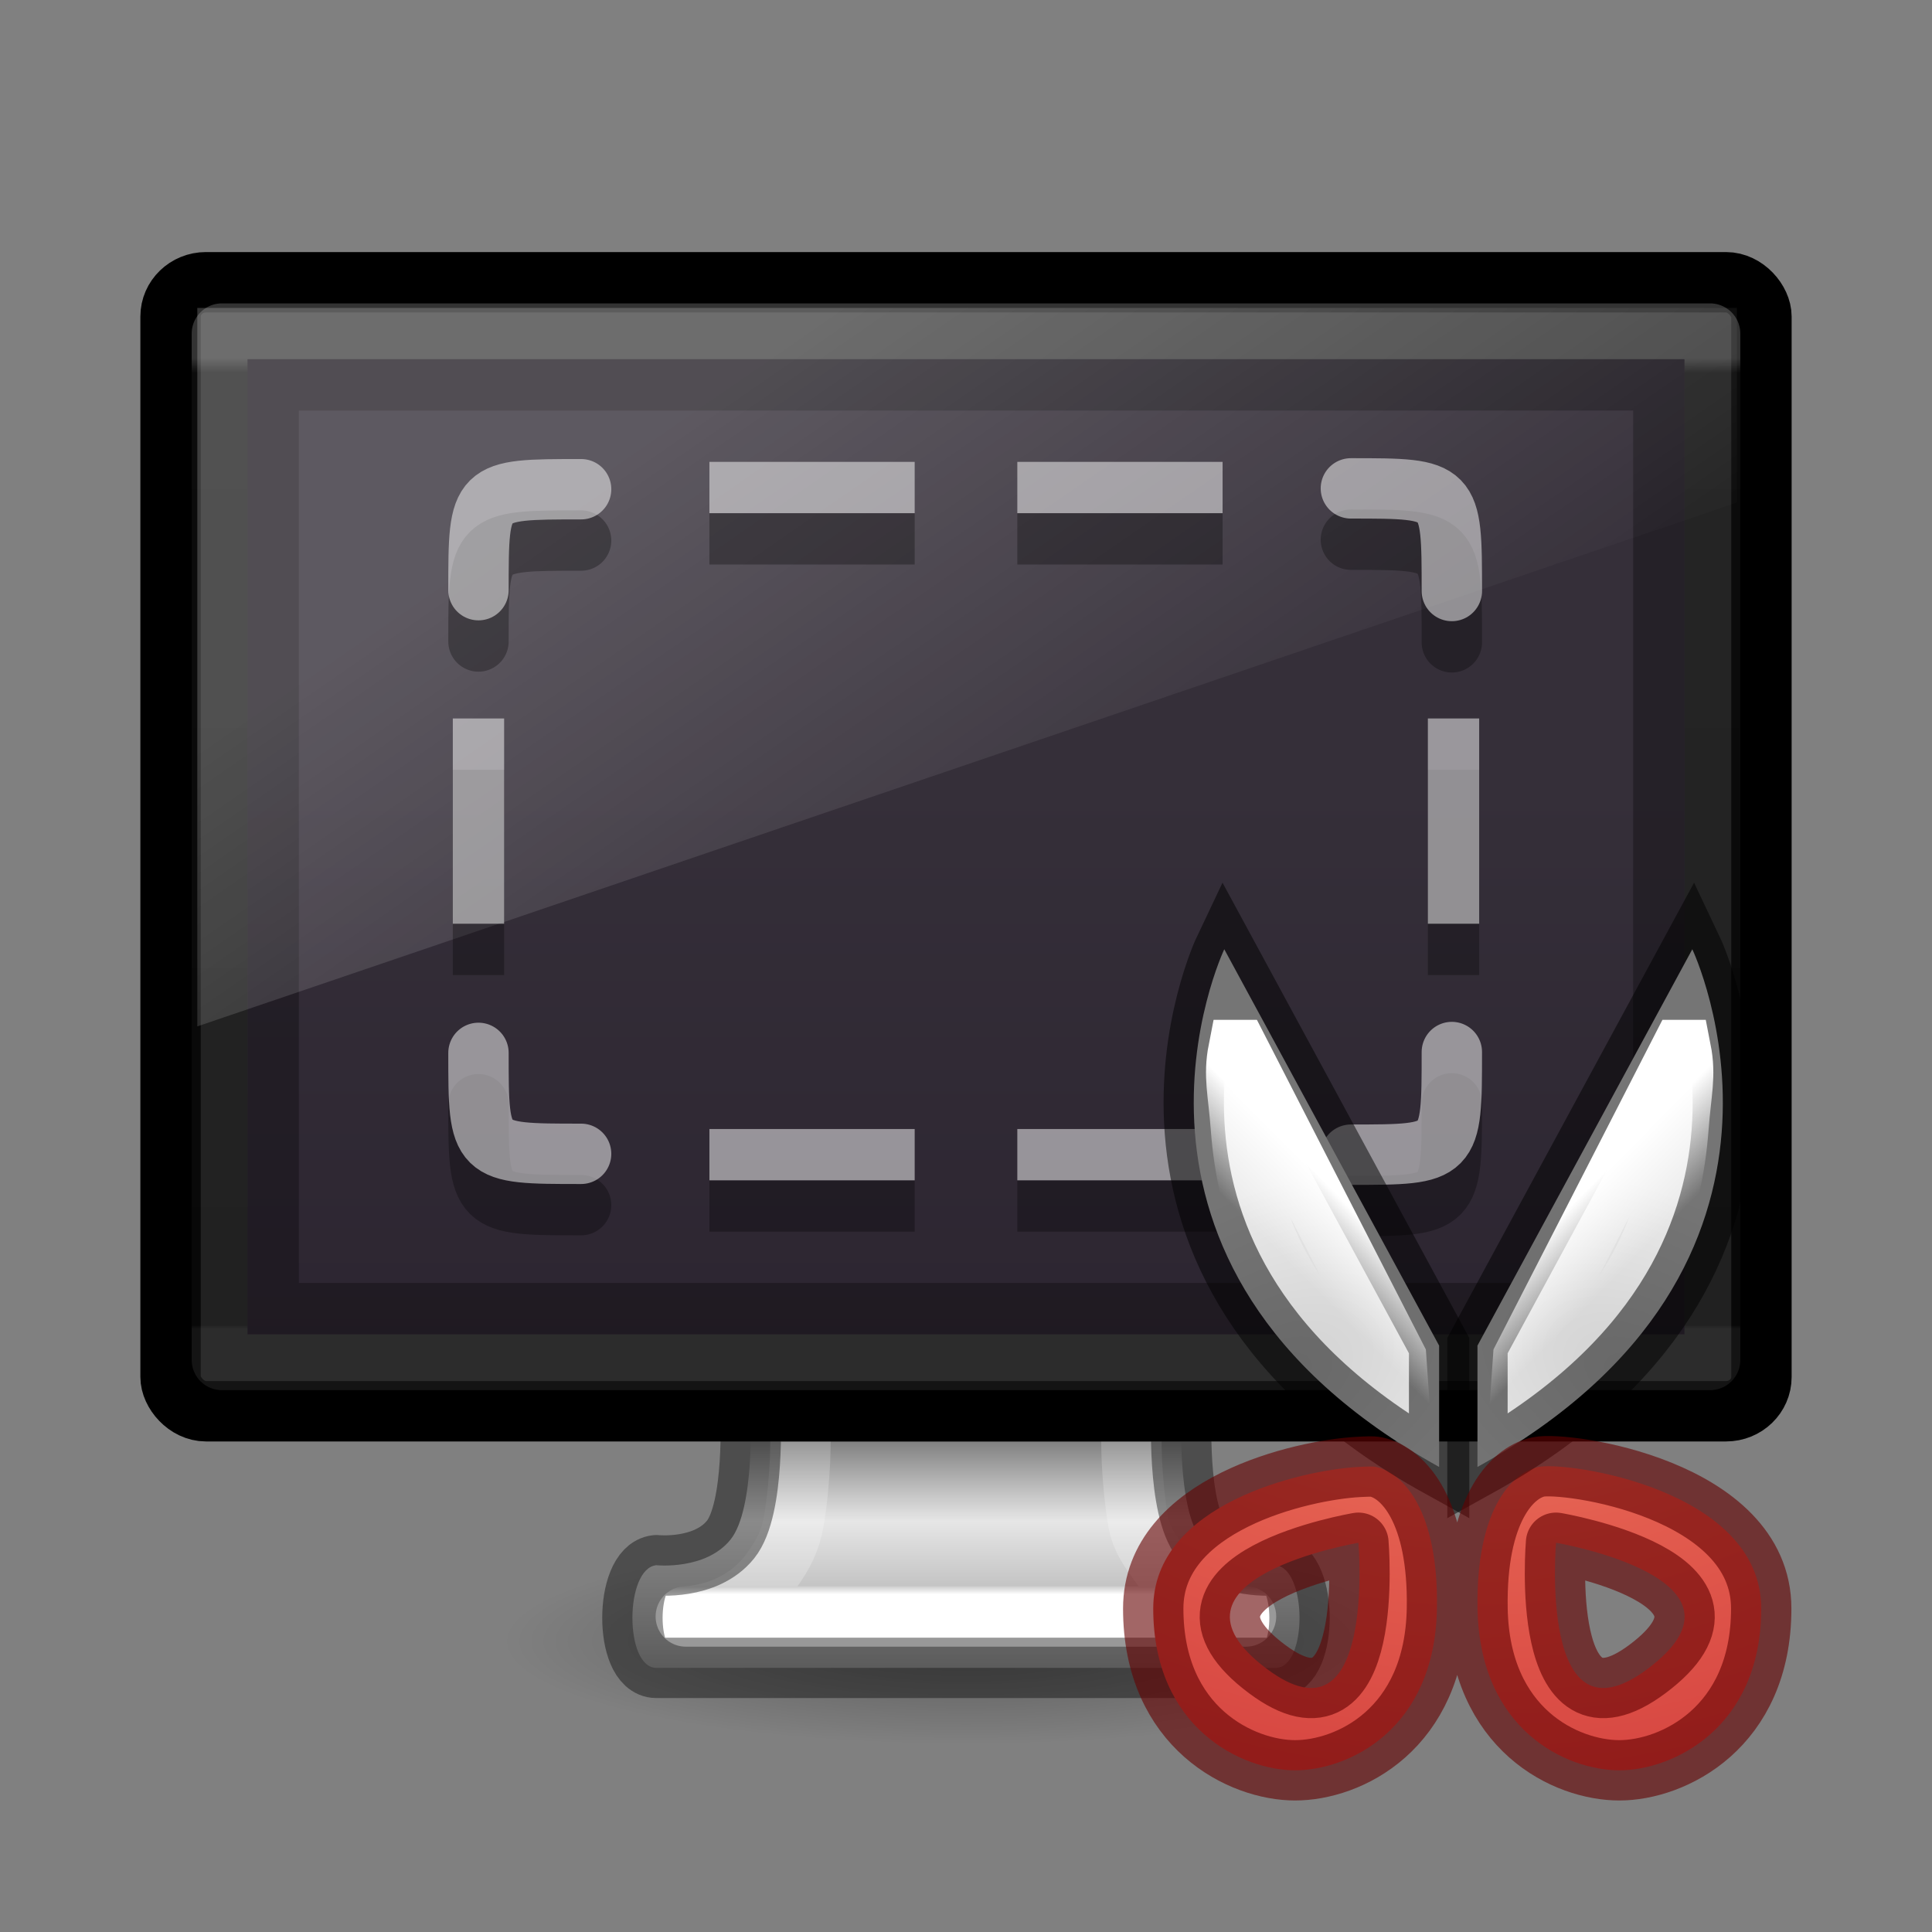 <?xml version="1.0" encoding="UTF-8" standalone="no"?>
<svg
   xmlns:dc="http://purl.org/dc/elements/1.1/"
   xmlns:cc="http://creativecommons.org/ns#"
   xmlns:rdf="http://www.w3.org/1999/02/22-rdf-syntax-ns#"
   xmlns:svg="http://www.w3.org/2000/svg"
   xmlns="http://www.w3.org/2000/svg"
   xmlns:xlink="http://www.w3.org/1999/xlink"
   xmlns:sodipodi="http://sodipodi.sourceforge.net/DTD/sodipodi-0.dtd"
   xmlns:inkscape="http://www.inkscape.org/namespaces/inkscape"
   id="svg4032"
   height="32"
   width="32"
   version="1.1"
   sodipodi:docname="screenshot.svg"
   inkscape:version="0.92.4 (5da689c313, 2019-01-14)">
  <rect width="100%" height="100%" fill="#808080" stroke="none"/>
  <sodipodi:namedview
     pagecolor="#ffffff"
     bordercolor="#666666"
     borderopacity="1"
     objecttolerance="10"
     gridtolerance="10"
     guidetolerance="10"
     inkscape:pageopacity="0"
     inkscape:pageshadow="2"
     inkscape:window-width="2880"
     inkscape:window-height="1706"
     id="namedview76"
     showgrid="false"
     inkscape:zoom="41.7193"
     inkscape:cx="25.422359"
     inkscape:cy="16"
     inkscape:window-x="-11"
     inkscape:window-y="-11"
     inkscape:window-maximized="1"
     inkscape:current-layer="svg4032" />
  <defs
     id="defs4034">
    <linearGradient
       id="linearGradient4293">
      <stop
         offset="0"
         style="stop-color:#ffffff;stop-opacity:1"
         id="stop4295" />
      <stop
         offset="0.034"
         style="stop-color:#ffffff;stop-opacity:0.235"
         id="stop4297" />
      <stop
         offset="0.969"
         style="stop-color:#ffffff;stop-opacity:0.157"
         id="stop4299" />
      <stop
         offset="1"
         style="stop-color:#ffffff;stop-opacity:0.392"
         id="stop4301" />
    </linearGradient>
    <linearGradient
       id="linearGradient3223">
      <stop
         offset="0"
         style="stop-color:#ffffff;stop-opacity:1"
         id="stop3225" />
      <stop
         offset="0.015"
         style="stop-color:#ffffff;stop-opacity:0.235"
         id="stop3227" />
      <stop
         offset="0.996"
         style="stop-color:#ffffff;stop-opacity:0.157"
         id="stop3229" />
      <stop
         offset="1"
         style="stop-color:#ffffff;stop-opacity:0.392"
         id="stop3231" />
    </linearGradient>
    <linearGradient
       id="linearGradient3178">
      <stop
         offset="0"
         style="stop-color:#787878;stop-opacity:1"
         id="stop3180" />
      <stop
         offset="0.24"
         style="stop-color:#c8c8c8;stop-opacity:1"
         id="stop3184" />
      <stop
         offset="0.335"
         style="stop-color:#e6e6e6;stop-opacity:1"
         id="stop3186" />
      <stop
         offset="1"
         style="stop-color:#8c8c8c;stop-opacity:1"
         id="stop3188" />
    </linearGradient>
    <linearGradient
       id="linearGradient10691-1">
      <stop
         offset="0"
         style="stop-color:#000000;stop-opacity:1"
         id="stop10693-3" />
      <stop
         offset="1"
         style="stop-color:#000000;stop-opacity:0"
         id="stop10695-1" />
    </linearGradient>
    <linearGradient
       gradientTransform="matrix(0.58,0,0,0.515,-213.712,-21.078)"
       gradientUnits="userSpaceOnUse"
       xlink:href="#linearGradient3178"
       id="linearGradient3138"
       y2="95.366"
       x2="397.073"
       y1="87.076"
       x1="397.073" />
    <radialGradient
       gradientTransform="matrix(1.058,0,0,0.235,8.906,9.887)"
       gradientUnits="userSpaceOnUse"
       xlink:href="#linearGradient10691-1"
       id="radialGradient3143"
       fy="73.616"
       fx="6.703"
       r="7.228"
       cy="73.616"
       cx="6.703" />
    <linearGradient
       gradientTransform="matrix(0.652,0,0,0.44,0.346,3.901)"
       gradientUnits="userSpaceOnUse"
       xlink:href="#linearGradient4293"
       id="linearGradient3157"
       y2="42.989"
       x2="24.81"
       y1="51.15"
       x1="24.81" />
    <linearGradient
       gradientTransform="matrix(0.666,0,0,0.459,0.011,2.998)"
       gradientUnits="userSpaceOnUse"
       xlink:href="#linearGradient3223"
       id="linearGradient3200"
       y2="41.423"
       x2="24"
       y1="6.392"
       x1="24" />
    <linearGradient
       id="outerBackgroundGradient-5-0-2">
      <stop
         offset="0"
         style="stop-color:#261e2b;stop-opacity:1"
         id="stop3864-8-6-4-7" />
      <stop
         offset="1"
         style="stop-color:#352f39;stop-opacity:1"
         id="stop3866-9-1-86-7" />
    </linearGradient>
    <linearGradient
       gradientTransform="matrix(0.595,0,0,0.702,3.505,11.567)"
       gradientUnits="userSpaceOnUse"
       xlink:href="#outerBackgroundGradient-5-0-2"
       id="linearGradient3248"
       y2="2"
       x2="15"
       y1="24.619"
       x1="15" />
    <linearGradient
       id="linearGradient3880-3">
      <stop
         offset="0"
         style="stop-color:#ffffff;stop-opacity:1"
         id="stop3883-1" />
      <stop
         offset="1"
         style="stop-color:#ffffff;stop-opacity:0"
         id="stop3885-5" />
    </linearGradient>
    <linearGradient
       gradientTransform="matrix(0.638,0,0,0.661,2.63,10.389)"
       gradientUnits="userSpaceOnUse"
       xlink:href="#linearGradient3880-3"
       id="linearGradient3368"
       y2="12"
       x2="20"
       y1="-3"
       x1="10" />
    <linearGradient
       id="linearGradient3242-7-6">
      <stop
         offset="0"
         style="stop-color:#f89b7e;stop-opacity:1"
         id="stop3244-6-4" />
      <stop
         offset="0.262"
         style="stop-color:#e35d4f;stop-opacity:1"
         id="stop3246-7-5" />
      <stop
         offset="0.661"
         style="stop-color:#c6262e;stop-opacity:1"
         id="stop3248-8-6" />
      <stop
         offset="1"
         style="stop-color:#690b2c;stop-opacity:1"
         id="stop3250-6-8" />
    </linearGradient>
    <linearGradient
       id="linearGradient4685-8">
      <stop
         offset="0"
         style="stop-color:#ffffff;stop-opacity:1"
         id="stop4687-4" />
      <stop
         offset="1"
         style="stop-color:#ffffff;stop-opacity:0"
         id="stop4689-7" />
    </linearGradient>
    <linearGradient
       id="linearGradient4685">
      <stop
         offset="0"
         style="stop-color:#ffffff;stop-opacity:1"
         id="stop4687" />
      <stop
         offset="1"
         style="stop-color:#ffffff;stop-opacity:0"
         id="stop4689" />
    </linearGradient>
    <linearGradient
       id="linearGradient3764">
      <stop
         offset="0"
         style="stop-color:#d1d1d1;stop-opacity:1"
         id="stop3766" />
      <stop
         offset="1"
         style="stop-color:#eaeaea;stop-opacity:1"
         id="stop3768" />
    </linearGradient>
    <radialGradient
       gradientTransform="matrix(-0.4,-0.798,-1.2,0.599,1276.255,-586.231)"
       gradientUnits="userSpaceOnUse"
       xlink:href="#linearGradient3764"
       id="radialGradient4407"
       fy="1039.7"
       fx="15"
       r="3.527"
       cy="1039.7"
       cx="15" />
    <radialGradient
       gradientTransform="matrix(0.4,-0.798,1.2,0.599,-1225.064,-586.231)"
       gradientUnits="userSpaceOnUse"
       xlink:href="#linearGradient3764"
       id="radialGradient4409"
       fy="1039.7"
       fx="15"
       r="3.527"
       cy="1039.7"
       cx="15" />
    <radialGradient
       gradientTransform="matrix(0,2.086,-2.577,0,51.562,1.954)"
       gradientUnits="userSpaceOnUse"
       xlink:href="#linearGradient3242-7-6"
       id="radialGradient4411"
       fy="9.994"
       fx="8.863"
       r="12.672"
       cy="9.994"
       cx="8.863" />
    <linearGradient
       gradientTransform="matrix(0.49,0,0,0.5,1.007,0.78)"
       gradientUnits="userSpaceOnUse"
       xlink:href="#linearGradient4685"
       id="linearGradient4413"
       y2="42.054"
       x2="58.033"
       y1="40"
       x1="56" />
    <linearGradient
       gradientTransform="matrix(-0.49,0,0,0.5,50.231,0.78)"
       gradientUnits="userSpaceOnUse"
       xlink:href="#linearGradient4685-8"
       id="linearGradient4415"
       y2="42.054"
       x2="58.033"
       y1="40"
       x1="56" />
  </defs>
  <path
     style="display:inline;overflow:visible;visibility:visible;opacity:0.3;fill:url(#radialGradient3143);fill-opacity:1;fill-rule:nonzero;stroke:none;stroke-width:1;marker:none;stroke-miterlimit:4;stroke-dasharray:none"
     id="path2589"
     d="m 23.65,27.2 c 0,0.939 -3.425,1.7 -7.65,1.7 C 11.775,28.9 8.35,28.139 8.35,27.2 c 0,-0.939 3.425,-1.7 7.65,-1.7 4.225,0 7.65,0.761 7.65,1.7 z"
     inkscape:connector-curvature="0" />
  <path
     style="color:#000000;display:inline;overflow:visible;visibility:visible;fill:url(#linearGradient3138);fill-opacity:1;fill-rule:nonzero;stroke:none;stroke-width:1;marker:none;enable-background:new;stroke-miterlimit:4;stroke-dasharray:none"
     id="rect1789-8"
     d="m 12.429,23.375 c 0,0 0.082,1.614 -0.329,2.125 -0.411,0.511 -1.23,0.425 -1.23,0.425 -0.525,0.054 -0.529,1.7 0,1.7 h 10.259 c 0.529,0 0.525,-1.647 0,-1.7 0,0 -0.818,0.086 -1.23,-0.425 -0.411,-0.511 -0.329,-2.125 -0.329,-2.125 z"
     inkscape:connector-curvature="0" />
  <path
     style="color:#000000;display:inline;overflow:visible;visibility:visible;fill:none;stroke:url(#linearGradient3157);stroke-width:1;stroke-linecap:round;stroke-linejoin:round;stroke-miterlimit:4;stroke-dasharray:none;stroke-dashoffset:0;stroke-opacity:1;marker:none;enable-background:accumulate"
     id="path4050"
     d="m 13.268,21.427 c 0,0 0.002,2.417 -0.017,2.772 -0.017,0.324 -0.047,0.668 -0.101,0.984 -0.053,0.316 -0.168,0.554 -0.376,0.84 -0.459,0.631 -1.137,0.735 -1.415,0.751 h 9.279 c -0.278,-0.016 -0.926,-0.18 -1.385,-0.81 -0.208,-0.286 -0.352,-0.465 -0.405,-0.781 -0.053,-0.316 -0.084,-0.66 -0.101,-0.984 -0.018,-0.355 -0.017,-2.772 -0.017,-2.772 z"
     inkscape:connector-curvature="0" />
  <path
     style="color:#000000;display:inline;overflow:visible;visibility:visible;opacity:0.4;fill:none;stroke:#000000;stroke-width:1;stroke-linecap:round;stroke-linejoin:round;stroke-miterlimit:4;stroke-dasharray:none;stroke-dashoffset:0.5;stroke-opacity:1;marker:none;enable-background:new"
     id="rect1789-8-2"
     d="m 12.429,23.375 c 0,0 0.082,1.614 -0.329,2.125 -0.411,0.511 -1.23,0.425 -1.23,0.425 -0.525,0.054 -0.529,1.7 0,1.7 h 10.259 c 0.529,0 0.525,-1.647 0,-1.7 0,0 -0.818,0.086 -1.23,-0.425 -0.411,-0.511 -0.329,-2.125 -0.329,-2.125 z"
     inkscape:connector-curvature="0" />
  <rect
     style="fill:#1a1a1a;fill-opacity:1;stroke:#000000;stroke-width:1;stroke-linecap:round;stroke-linejoin:round;stroke-miterlimit:4;stroke-dasharray:none;stroke-dashoffset:0.5;stroke-opacity:1"
     id="rect2722"
     y="4.675"
     x="2.825"
     ry="0.567"
     rx="0.586"
     height="18.7"
     width="26.35" />
  <rect
     style="opacity:0.2;fill:none;stroke:url(#linearGradient3200);stroke-width:1;stroke-linecap:round;stroke-linejoin:round;stroke-miterlimit:4;stroke-dasharray:none;stroke-dashoffset:0;stroke-opacity:1"
     id="rect6741-9"
     y="5.525"
     x="3.675"
     ry="0"
     rx="0"
     height="17"
     width="24.65" />
  <path
     style="display:inline;fill:url(#linearGradient3248);fill-opacity:1;stroke:none;stroke-width:1;stroke-miterlimit:4;stroke-dasharray:none"
     id="rect2722-0-2"
     d="M 4.1,5.95 H 27.9 V 22.1 H 4.1 Z"
     inkscape:connector-curvature="0" />
  <path
     style="color:#000000;display:inline;overflow:visible;visibility:visible;opacity:0.3;fill:#000000;fill-opacity:1;fill-rule:nonzero;stroke:none;stroke-width:1;marker:none;enable-background:accumulate;stroke-miterlimit:4;stroke-dasharray:none"
     id="rect2722-0-2-0"
     d="M 4.1,5.95 V 22.1 H 27.9 V 5.95 Z M 4.95,6.8 h 22.1 V 21.25 H 4.95 Z"
     inkscape:connector-curvature="0" />
  <path
     style="display:inline;opacity:0.2;fill:url(#linearGradient3368);fill-opacity:1;stroke:none;stroke-width:1;stroke-miterlimit:4;stroke-dasharray:none"
     id="rect3872-1"
     d="M 3.268,5.1 V 17 L 28.768,8.323 V 5.1 Z"
     inkscape:connector-curvature="0" />
  <path
     style="opacity:0.3;fill:#000000;fill-opacity:1;fill-rule:evenodd;stroke:none;stroke-width:1;stroke-miterlimit:4;stroke-dasharray:none"
     id="path4477-4-2"
     d="m 11.75,8.5 v 0.85 h 3.4 V 8.5 Z m 5.1,0 v 0.85 h 3.4 V 8.5 Z M 7.5,12.75 v 3.4 h 0.85 v -3.4 z m 16.15,0 v 3.4 h 0.85 v -3.4 z m -11.9,6.8 v 0.85 h 3.4 v -0.85 z m 5.1,0 v 0.85 h 3.4 v -0.85 z"
     inkscape:connector-curvature="0" />
  <path
     style="opacity:0.5;fill:#ffffff;fill-opacity:1;fill-rule:evenodd;stroke:none;stroke-width:1;stroke-miterlimit:4;stroke-dasharray:none"
     id="path4477-4"
     d="M 11.75,7.65 V 8.5 h 3.4 V 7.65 Z m 5.1,0 V 8.5 h 3.4 V 7.65 Z M 7.5,11.9 v 3.4 h 0.85 v -3.4 z m 16.15,0 v 3.4 h 0.85 v -3.4 z m -11.9,6.8 v 0.85 h 3.4 V 18.7 Z m 5.1,0 v 0.85 h 3.4 V 18.7 Z"
     inkscape:connector-curvature="0" />
  <path
     style="opacity:0.3;fill:none;stroke:#000000;stroke-width:1;stroke-linecap:round;stroke-linejoin:miter;stroke-miterlimit:4;stroke-dasharray:none;stroke-opacity:1"
     id="path2387-0-1-2-8"
     d="m 24.047,18.275 c 0,1.7 0,1.7 -1.672,1.7 M 9.625,19.961 c -1.7,0 -1.7,0 -1.7,-1.672 M 24.047,10.639 c 0,-1.7 0,-1.7 -1.672,-1.7 m -12.75,0.014 c -1.7,0 -1.7,0 -1.7,1.672"
     inkscape:connector-curvature="0" />
  <path
     style="opacity:0.5;fill:none;stroke:#ffffff;stroke-width:1;stroke-linecap:round;stroke-linejoin:miter;stroke-miterlimit:4;stroke-dasharray:none;stroke-opacity:1"
     id="path2387-0-1-2"
     d="m 24.047,17.425 c 0,1.7 0,1.7 -1.672,1.7 M 9.625,19.111 c -1.7,0 -1.7,0 -1.7,-1.672 M 24.047,9.789 c 0,-1.7 0,-1.7 -1.672,-1.7 m -12.75,0.014 c -1.7,0 -1.7,0 -1.7,1.672"
     inkscape:connector-curvature="0" />
  <g
     id="g4397"
     transform="matrix(0.952,0,0,0.952,-0.213,-0.667)"
     style="stroke-width:1.05;stroke-miterlimit:4;stroke-dasharray:none">
    <path
       style="fill:url(#radialGradient4407);fill-opacity:1;stroke:none;stroke-width:1.05;stroke-miterlimit:4;stroke-dasharray:none"
       id="path3782"
       d="m 25.262,24.112 -3.738,-6.896 c 0,0 -2.609,5.488 3.738,9.007 z"
       inkscape:connector-curvature="0" />
    <path
       style="fill:url(#radialGradient4409);fill-opacity:1;stroke:none;stroke-width:1.05;stroke-miterlimit:4;stroke-dasharray:none"
       id="path2990"
       d="m 25.929,24.112 3.738,-6.896 c 0,0 2.609,5.488 -3.738,9.007 z"
       inkscape:connector-curvature="0" />
    <path
       style="color:#000000;display:inline;overflow:visible;visibility:visible;fill:url(#radialGradient4411);fill-opacity:1;fill-rule:nonzero;stroke:none;stroke-width:1.05;marker:none;enable-background:accumulate;stroke-miterlimit:4;stroke-dasharray:none"
       id="path3788"
       d="m 23.858,26.223 c -0.974,0.052 -3.57,0.641 -3.57,2.463 0,2.082 1.543,2.815 2.468,2.815 0.926,0 2.432,-0.704 2.468,-2.815 0.029,-1.683 -0.575,-2.359 -1.058,-2.463 -0.06,-0.013 -0.169,-0.007 -0.309,0 z m 3.13,0 c -0.483,0.104 -1.086,0.78 -1.058,2.463 0.036,2.111 1.543,2.815 2.468,2.815 0.926,0 2.468,-0.733 2.468,-2.815 0,-2.082 -3.396,-2.566 -3.879,-2.463 z m -3.13,1.319 c 0,0 0.309,3.612 -1.587,2.199 -2.108,-1.572 1.587,-2.199 1.587,-2.199 z m 3.438,0 c 0,0 3.695,0.627 1.587,2.199 -1.896,1.413 -1.587,-2.199 -1.587,-2.199 z"
       inkscape:connector-curvature="0" />
    <path
       style="opacity:0.5;fill:none;stroke:#000000;stroke-width:1.05;stroke-linecap:butt;stroke-linejoin:miter;stroke-opacity:1;stroke-miterlimit:4;stroke-dasharray:none"
       id="path3782-0"
       d="m 25.262,24.112 -3.738,-6.896 c 0,0 -2.609,5.488 3.738,9.007 z"
       inkscape:connector-curvature="0" />
    <path
       style="opacity:0.5;fill:none;stroke:#000000;stroke-width:1.05;stroke-linecap:butt;stroke-linejoin:miter;stroke-opacity:1;stroke-miterlimit:4;stroke-dasharray:none"
       id="path2990-3"
       d="m 25.929,24.112 3.738,-6.896 c 0,0 2.609,5.488 -3.738,9.007 z"
       inkscape:connector-curvature="0" />
    <path
       style="fill:none;stroke:url(#linearGradient4413);stroke-width:1.05;stroke-linecap:butt;stroke-linejoin:miter;stroke-opacity:1;stroke-miterlimit:4;stroke-dasharray:none"
       id="path4683"
       d="m 29.468,18.969 -2.744,5.354 -0.045,0.65 c 2.139,-1.487 2.642,-3.243 2.747,-4.65 0.047,-0.631 0.132,-0.9 0.043,-1.354 z"
       inkscape:connector-curvature="0" />
    <path
       style="fill:none;stroke:url(#linearGradient4415);stroke-width:1.05;stroke-linecap:butt;stroke-linejoin:miter;stroke-opacity:1;stroke-miterlimit:4;stroke-dasharray:none"
       id="path4683-1"
       d="m 21.771,18.969 2.744,5.354 0.045,0.65 c -2.139,-1.487 -2.642,-3.243 -2.747,-4.65 -0.047,-0.631 -0.132,-0.9 -0.043,-1.354 z"
       inkscape:connector-curvature="0" />
    <path
       style="color:#000000;display:inline;overflow:visible;visibility:visible;opacity:0.6;fill:none;stroke:#640000;stroke-width:1.05;stroke-linecap:round;stroke-linejoin:round;stroke-miterlimit:4;stroke-dasharray:none;stroke-dashoffset:0;stroke-opacity:1;marker:none;enable-background:accumulate"
       id="path3788-5"
       d="m 23.858,26.223 c -0.974,0.052 -3.57,0.641 -3.57,2.463 0,2.082 1.543,2.815 2.468,2.815 0.926,0 2.432,-0.704 2.468,-2.815 0.029,-1.683 -0.575,-2.359 -1.058,-2.463 -0.06,-0.013 -0.169,-0.007 -0.309,0 z m 3.13,0 c -0.483,0.104 -1.086,0.78 -1.058,2.463 0.036,2.111 1.543,2.815 2.468,2.815 0.926,0 2.468,-0.733 2.468,-2.815 0,-2.082 -3.396,-2.566 -3.879,-2.463 z m -3.13,1.319 c 0,0 0.309,3.612 -1.587,2.199 -2.108,-1.572 1.587,-2.199 1.587,-2.199 z m 3.438,0 c 0,0 3.695,0.627 1.587,2.199 -1.896,1.413 -1.587,-2.199 -1.587,-2.199 z"
       inkscape:connector-curvature="0" />
  </g>
</svg>
